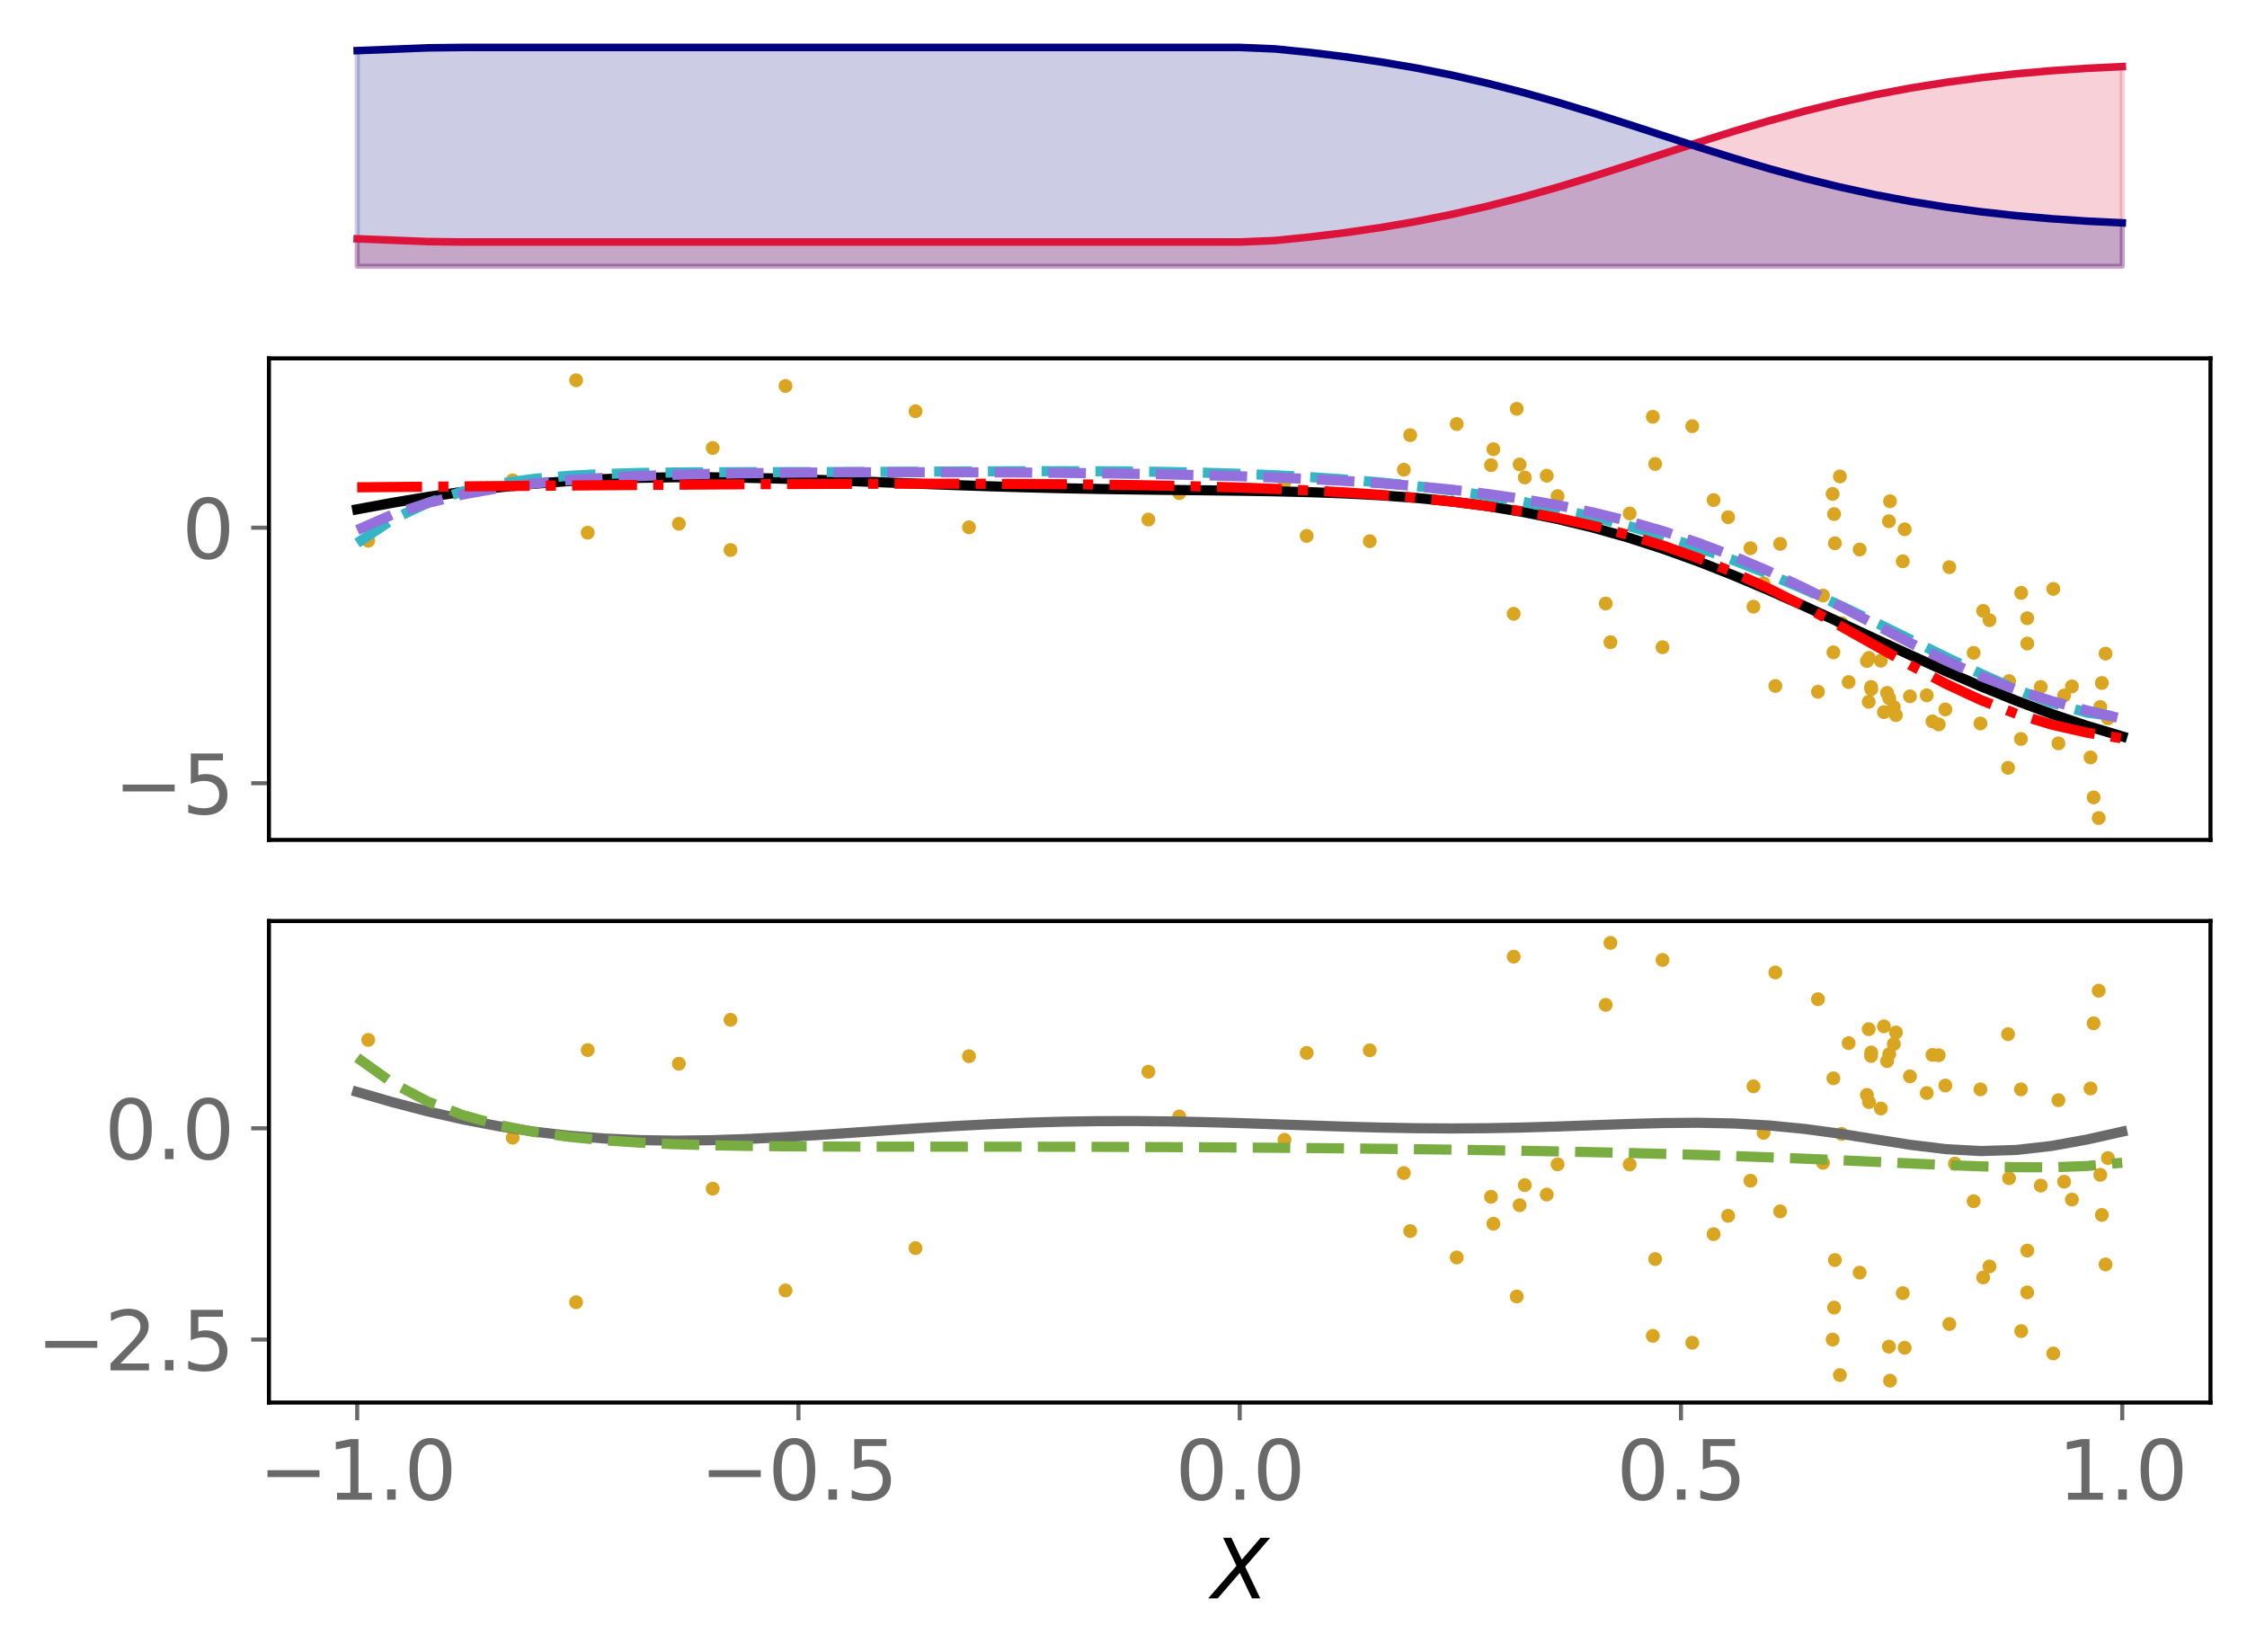 <?xml version="1.0" encoding="utf-8" standalone="no"?>
<!DOCTYPE svg PUBLIC "-//W3C//DTD SVG 1.1//EN"
  "http://www.w3.org/Graphics/SVG/1.1/DTD/svg11.dtd">
<svg xmlns:xlink="http://www.w3.org/1999/xlink" width="443.262pt" height="325.85pt" viewBox="0 0 443.262 325.85" xmlns="http://www.w3.org/2000/svg" version="1.1">
 <defs>
  <style type="text/css">*{stroke-linejoin: round; stroke-linecap: butt}</style>
 </defs>
 <g id="figure_1">
  <g id="patch_1">
   <path d="M 0 325.85 
L 443.262 325.85 
L 443.262 0 
L 0 0 
z
" style="fill: #ffffff"/>
  </g>
  <g id="axes_1">
   <g id="patch_2">
    <path d="M 53.053 54.696 
L 436.062 54.696 
L 436.062 7.2 
L 53.053 7.2 
z
" style="fill: #ffffff"/>
   </g>
   <g id="PolyCollection_1">
    <defs>
     <path id="maa8d4b40a5" d="M 70.462 -273.313 
L 70.462 -278.739 
L 77.426 -278.467 
L 84.39 -278.188 
L 91.353 -278.11 
L 98.317 -278.11 
L 105.281 -278.11 
L 112.245 -278.11 
L 119.209 -278.11 
L 126.173 -278.11 
L 133.136 -278.11 
L 140.1 -278.11 
L 147.064 -278.11 
L 154.028 -278.11 
L 160.992 -278.11 
L 167.956 -278.11 
L 174.919 -278.11 
L 181.883 -278.11 
L 188.847 -278.11 
L 195.811 -278.11 
L 202.775 -278.11 
L 209.738 -278.11 
L 216.702 -278.11 
L 223.666 -278.11 
L 230.63 -278.11 
L 237.594 -278.11 
L 244.558 -278.11 
L 251.521 -278.402 
L 258.485 -279.108 
L 265.449 -279.957 
L 272.413 -280.97 
L 279.377 -282.165 
L 286.34 -283.554 
L 293.304 -285.146 
L 300.268 -286.936 
L 307.232 -288.907 
L 314.196 -291.027 
L 321.159 -293.251 
L 328.123 -295.522 
L 335.087 -297.78 
L 342.051 -299.966 
L 349.015 -302.029 
L 355.979 -303.932 
L 362.942 -305.646 
L 369.906 -307.162 
L 376.87 -308.476 
L 383.834 -309.595 
L 390.798 -310.531 
L 397.762 -311.297 
L 404.725 -311.907 
L 411.689 -312.376 
L 418.653 -312.714 
L 418.653 -273.313 
L 418.653 -273.313 
L 411.689 -273.313 
L 404.725 -273.313 
L 397.762 -273.313 
L 390.798 -273.313 
L 383.834 -273.313 
L 376.87 -273.313 
L 369.906 -273.313 
L 362.942 -273.313 
L 355.979 -273.313 
L 349.015 -273.313 
L 342.051 -273.313 
L 335.087 -273.313 
L 328.123 -273.313 
L 321.159 -273.313 
L 314.196 -273.313 
L 307.232 -273.313 
L 300.268 -273.313 
L 293.304 -273.313 
L 286.34 -273.313 
L 279.377 -273.313 
L 272.413 -273.313 
L 265.449 -273.313 
L 258.485 -273.313 
L 251.521 -273.313 
L 244.558 -273.313 
L 237.594 -273.313 
L 230.63 -273.313 
L 223.666 -273.313 
L 216.702 -273.313 
L 209.738 -273.313 
L 202.775 -273.313 
L 195.811 -273.313 
L 188.847 -273.313 
L 181.883 -273.313 
L 174.919 -273.313 
L 167.956 -273.313 
L 160.992 -273.313 
L 154.028 -273.313 
L 147.064 -273.313 
L 140.1 -273.313 
L 133.136 -273.313 
L 126.173 -273.313 
L 119.209 -273.313 
L 112.245 -273.313 
L 105.281 -273.313 
L 98.317 -273.313 
L 91.353 -273.313 
L 84.39 -273.313 
L 77.426 -273.313 
L 70.462 -273.313 
z
" style="stroke: #dc143c; stroke-opacity: 0.2"/>
    </defs>
    <g clip-path="url(#p860f762501)">
     <use xlink:href="#maa8d4b40a5" x="0" y="325.85" style="fill: #dc143c; fill-opacity: 0.2; stroke: #dc143c; stroke-opacity: 0.2"/>
    </g>
   </g>
   <g id="PolyCollection_2">
    <defs>
     <path id="m7171029f59" d="M 70.462 -273.313 
L 70.462 -315.863 
L 77.426 -316.134 
L 84.39 -316.413 
L 91.353 -316.491 
L 98.317 -316.491 
L 105.281 -316.491 
L 112.245 -316.491 
L 119.209 -316.491 
L 126.173 -316.491 
L 133.136 -316.491 
L 140.1 -316.491 
L 147.064 -316.491 
L 154.028 -316.491 
L 160.992 -316.491 
L 167.956 -316.491 
L 174.919 -316.491 
L 181.883 -316.491 
L 188.847 -316.491 
L 195.811 -316.491 
L 202.775 -316.491 
L 209.738 -316.491 
L 216.702 -316.491 
L 223.666 -316.491 
L 230.63 -316.491 
L 237.594 -316.491 
L 244.558 -316.491 
L 251.521 -316.2 
L 258.485 -315.494 
L 265.449 -314.644 
L 272.413 -313.631 
L 279.377 -312.437 
L 286.34 -311.047 
L 293.304 -309.455 
L 300.268 -307.665 
L 307.232 -305.694 
L 314.196 -303.574 
L 321.159 -301.351 
L 328.123 -299.08 
L 335.087 -296.822 
L 342.051 -294.636 
L 349.015 -292.572 
L 355.979 -290.67 
L 362.942 -288.955 
L 369.906 -287.44 
L 376.87 -286.126 
L 383.834 -285.006 
L 390.798 -284.071 
L 397.762 -283.305 
L 404.725 -282.694 
L 411.689 -282.226 
L 418.653 -281.888 
L 418.653 -273.313 
L 418.653 -273.313 
L 411.689 -273.313 
L 404.725 -273.313 
L 397.762 -273.313 
L 390.798 -273.313 
L 383.834 -273.313 
L 376.87 -273.313 
L 369.906 -273.313 
L 362.942 -273.313 
L 355.979 -273.313 
L 349.015 -273.313 
L 342.051 -273.313 
L 335.087 -273.313 
L 328.123 -273.313 
L 321.159 -273.313 
L 314.196 -273.313 
L 307.232 -273.313 
L 300.268 -273.313 
L 293.304 -273.313 
L 286.34 -273.313 
L 279.377 -273.313 
L 272.413 -273.313 
L 265.449 -273.313 
L 258.485 -273.313 
L 251.521 -273.313 
L 244.558 -273.313 
L 237.594 -273.313 
L 230.63 -273.313 
L 223.666 -273.313 
L 216.702 -273.313 
L 209.738 -273.313 
L 202.775 -273.313 
L 195.811 -273.313 
L 188.847 -273.313 
L 181.883 -273.313 
L 174.919 -273.313 
L 167.956 -273.313 
L 160.992 -273.313 
L 154.028 -273.313 
L 147.064 -273.313 
L 140.1 -273.313 
L 133.136 -273.313 
L 126.173 -273.313 
L 119.209 -273.313 
L 112.245 -273.313 
L 105.281 -273.313 
L 98.317 -273.313 
L 91.353 -273.313 
L 84.39 -273.313 
L 77.426 -273.313 
L 70.462 -273.313 
z
" style="stroke: #000080; stroke-opacity: 0.2"/>
    </defs>
    <g clip-path="url(#p860f762501)">
     <use xlink:href="#m7171029f59" x="0" y="325.85" style="fill: #000080; fill-opacity: 0.2; stroke: #000080; stroke-opacity: 0.2"/>
    </g>
   </g>
   <g id="matplotlib.axis_1"/>
   <g id="matplotlib.axis_2"/>
   <g id="line2d_1">
    <path d="M 70.462 47.111 
L 77.426 47.383 
L 84.39 47.662 
L 91.353 47.74 
L 98.317 47.74 
L 105.281 47.74 
L 112.245 47.74 
L 119.209 47.74 
L 126.173 47.74 
L 133.136 47.74 
L 140.1 47.74 
L 147.064 47.74 
L 154.028 47.74 
L 160.992 47.74 
L 167.956 47.74 
L 174.919 47.74 
L 181.883 47.74 
L 188.847 47.74 
L 195.811 47.74 
L 202.775 47.74 
L 209.738 47.74 
L 216.702 47.74 
L 223.666 47.74 
L 230.63 47.74 
L 237.594 47.74 
L 244.558 47.74 
L 251.521 47.448 
L 258.485 46.742 
L 265.449 45.893 
L 272.413 44.88 
L 279.377 43.685 
L 286.34 42.296 
L 293.304 40.704 
L 300.268 38.914 
L 307.232 36.943 
L 314.196 34.823 
L 321.159 32.599 
L 328.123 30.328 
L 335.087 28.07 
L 342.051 25.884 
L 349.015 23.821 
L 355.979 21.918 
L 362.942 20.204 
L 369.906 18.688 
L 376.87 17.374 
L 383.834 16.255 
L 390.798 15.319 
L 397.762 14.553 
L 404.725 13.943 
L 411.689 13.474 
L 418.653 13.136 
" clip-path="url(#p860f762501)" style="fill: none; stroke: #dc143c; stroke-width: 1.5; stroke-linecap: square"/>
   </g>
   <g id="line2d_2">
    <path d="M 70.462 9.987 
L 77.426 9.716 
L 84.39 9.437 
L 91.353 9.359 
L 98.317 9.359 
L 105.281 9.359 
L 112.245 9.359 
L 119.209 9.359 
L 126.173 9.359 
L 133.136 9.359 
L 140.1 9.359 
L 147.064 9.359 
L 154.028 9.359 
L 160.992 9.359 
L 167.956 9.359 
L 174.919 9.359 
L 181.883 9.359 
L 188.847 9.359 
L 195.811 9.359 
L 202.775 9.359 
L 209.738 9.359 
L 216.702 9.359 
L 223.666 9.359 
L 230.63 9.359 
L 237.594 9.359 
L 244.558 9.359 
L 251.521 9.65 
L 258.485 10.356 
L 265.449 11.206 
L 272.413 12.219 
L 279.377 13.413 
L 286.34 14.803 
L 293.304 16.395 
L 300.268 18.185 
L 307.232 20.156 
L 314.196 22.276 
L 321.159 24.499 
L 328.123 26.77 
L 335.087 29.028 
L 342.051 31.214 
L 349.015 33.278 
L 355.979 35.18 
L 362.942 36.895 
L 369.906 38.41 
L 376.87 39.724 
L 383.834 40.844 
L 390.798 41.779 
L 397.762 42.545 
L 404.725 43.156 
L 411.689 43.624 
L 418.653 43.962 
" clip-path="url(#p860f762501)" style="fill: none; stroke: #000080; stroke-width: 1.5; stroke-linecap: square"/>
   </g>
  </g>
  <g id="axes_2">
   <g id="patch_3">
    <path d="M 53.053 165.688 
L 436.062 165.688 
L 436.062 70.696 
L 53.053 70.696 
z
" style="fill: #ffffff"/>
   </g>
   <g id="PathCollection_1">
    <defs>
     <path id="m58a5f4d45a" d="M 0 0.866 
C 0.23 0.866 0.45 0.775 0.612 0.612 
C 0.775 0.45 0.866 0.23 0.866 0 
C 0.866 -0.23 0.775 -0.45 0.612 -0.612 
C 0.45 -0.775 0.23 -0.866 0 -0.866 
C -0.23 -0.866 -0.45 -0.775 -0.612 -0.612 
C -0.775 -0.45 -0.866 -0.23 -0.866 0 
C -0.866 0.23 -0.775 0.45 -0.612 0.612 
C -0.45 0.775 -0.23 0.866 0 0.866 
z
" style="stroke: #daa520"/>
    </defs>
    <g clip-path="url(#pc924008093)">
     <use xlink:href="#m58a5f4d45a" x="278.189" y="85.846" style="fill: #daa520; stroke: #daa520"/>
     <use xlink:href="#m58a5f4d45a" x="414.32" y="139.46" style="fill: #daa520; stroke: #daa520"/>
     <use xlink:href="#m58a5f4d45a" x="270.208" y="106.764" style="fill: #daa520; stroke: #daa520"/>
     <use xlink:href="#m58a5f4d45a" x="115.936" y="105.08" style="fill: #daa520; stroke: #daa520"/>
     <use xlink:href="#m58a5f4d45a" x="101.133" y="94.752" style="fill: #daa520; stroke: #daa520"/>
     <use xlink:href="#m58a5f4d45a" x="375.357" y="110.725" style="fill: #daa520; stroke: #daa520"/>
     <use xlink:href="#m58a5f4d45a" x="415.358" y="128.937" style="fill: #daa520; stroke: #daa520"/>
     <use xlink:href="#m58a5f4d45a" x="361.966" y="107.164" style="fill: #daa520; stroke: #daa520"/>
     <use xlink:href="#m58a5f4d45a" x="374.007" y="141.072" style="fill: #daa520; stroke: #daa520"/>
     <use xlink:href="#m58a5f4d45a" x="317.689" y="126.686" style="fill: #daa520; stroke: #daa520"/>
     <use xlink:href="#m58a5f4d45a" x="299.203" y="80.64" style="fill: #daa520; stroke: #daa520"/>
     <use xlink:href="#m58a5f4d45a" x="307.262" y="97.868" style="fill: #daa520; stroke: #daa520"/>
     <use xlink:href="#m58a5f4d45a" x="232.629" y="97.28" style="fill: #daa520; stroke: #daa520"/>
     <use xlink:href="#m58a5f4d45a" x="276.934" y="92.658" style="fill: #daa520; stroke: #daa520"/>
     <use xlink:href="#m58a5f4d45a" x="366.849" y="108.396" style="fill: #daa520; stroke: #daa520"/>
     <use xlink:href="#m58a5f4d45a" x="373.593" y="139.467" style="fill: #daa520; stroke: #daa520"/>
     <use xlink:href="#m58a5f4d45a" x="402.576" y="135.514" style="fill: #daa520; stroke: #daa520"/>
     <use xlink:href="#m58a5f4d45a" x="333.828" y="84.069" style="fill: #daa520; stroke: #daa520"/>
     <use xlink:href="#m58a5f4d45a" x="294.601" y="88.612" style="fill: #daa520; stroke: #daa520"/>
     <use xlink:href="#m58a5f4d45a" x="398.719" y="116.954" style="fill: #daa520; stroke: #daa520"/>
     <use xlink:href="#m58a5f4d45a" x="154.958" y="76.145" style="fill: #daa520; stroke: #daa520"/>
     <use xlink:href="#m58a5f4d45a" x="133.916" y="103.318" style="fill: #daa520; stroke: #daa520"/>
     <use xlink:href="#m58a5f4d45a" x="372.692" y="137.754" style="fill: #daa520; stroke: #daa520"/>
     <use xlink:href="#m58a5f4d45a" x="385.64" y="131.552" style="fill: #daa520; stroke: #daa520"/>
     <use xlink:href="#m58a5f4d45a" x="389.334" y="128.785" style="fill: #daa520; stroke: #daa520"/>
     <use xlink:href="#m58a5f4d45a" x="384.544" y="111.882" style="fill: #daa520; stroke: #daa520"/>
     <use xlink:href="#m58a5f4d45a" x="408.718" y="135.414" style="fill: #daa520; stroke: #daa520"/>
     <use xlink:href="#m58a5f4d45a" x="372.268" y="136.683" style="fill: #daa520; stroke: #daa520"/>
     <use xlink:href="#m58a5f4d45a" x="294.13" y="91.758" style="fill: #daa520; stroke: #daa520"/>
     <use xlink:href="#m58a5f4d45a" x="372.621" y="102.82" style="fill: #daa520; stroke: #daa520"/>
     <use xlink:href="#m58a5f4d45a" x="412.393" y="149.416" style="fill: #daa520; stroke: #daa520"/>
     <use xlink:href="#m58a5f4d45a" x="415.828" y="141.701" style="fill: #daa520; stroke: #daa520"/>
     <use xlink:href="#m58a5f4d45a" x="406.061" y="146.639" style="fill: #daa520; stroke: #daa520"/>
     <use xlink:href="#m58a5f4d45a" x="298.603" y="121.083" style="fill: #daa520; stroke: #daa520"/>
     <use xlink:href="#m58a5f4d45a" x="381.209" y="142.3" style="fill: #daa520; stroke: #daa520"/>
     <use xlink:href="#m58a5f4d45a" x="368.637" y="138.446" style="fill: #daa520; stroke: #daa520"/>
     <use xlink:href="#m58a5f4d45a" x="361.812" y="101.409" style="fill: #daa520; stroke: #daa520"/>
     <use xlink:href="#m58a5f4d45a" x="345.308" y="108.149" style="fill: #daa520; stroke: #daa520"/>
     <use xlink:href="#m58a5f4d45a" x="382.449" y="142.899" style="fill: #daa520; stroke: #daa520"/>
     <use xlink:href="#m58a5f4d45a" x="350.216" y="135.316" style="fill: #daa520; stroke: #daa520"/>
     <use xlink:href="#m58a5f4d45a" x="363.289" y="122.946" style="fill: #daa520; stroke: #daa520"/>
     <use xlink:href="#m58a5f4d45a" x="321.486" y="101.294" style="fill: #daa520; stroke: #daa520"/>
     <use xlink:href="#m58a5f4d45a" x="299.775" y="91.622" style="fill: #daa520; stroke: #daa520"/>
     <use xlink:href="#m58a5f4d45a" x="362.951" y="93.989" style="fill: #daa520; stroke: #daa520"/>
     <use xlink:href="#m58a5f4d45a" x="305.127" y="93.844" style="fill: #daa520; stroke: #daa520"/>
     <use xlink:href="#m58a5f4d45a" x="347.896" y="115.068" style="fill: #daa520; stroke: #daa520"/>
     <use xlink:href="#m58a5f4d45a" x="376.775" y="137.364" style="fill: #daa520; stroke: #daa520"/>
     <use xlink:href="#m58a5f4d45a" x="369.109" y="135.52" style="fill: #daa520; stroke: #daa520"/>
     <use xlink:href="#m58a5f4d45a" x="414.63" y="134.728" style="fill: #daa520; stroke: #daa520"/>
     <use xlink:href="#m58a5f4d45a" x="413" y="157.307" style="fill: #daa520; stroke: #daa520"/>
     <use xlink:href="#m58a5f4d45a" x="226.537" y="102.493" style="fill: #daa520; stroke: #daa520"/>
     <use xlink:href="#m58a5f4d45a" x="375.732" y="104.413" style="fill: #daa520; stroke: #daa520"/>
     <use xlink:href="#m58a5f4d45a" x="368.692" y="129.782" style="fill: #daa520; stroke: #daa520"/>
     <use xlink:href="#m58a5f4d45a" x="345.905" y="119.681" style="fill: #daa520; stroke: #daa520"/>
     <use xlink:href="#m58a5f4d45a" x="326.049" y="82.22" style="fill: #daa520; stroke: #daa520"/>
     <use xlink:href="#m58a5f4d45a" x="316.759" y="119.056" style="fill: #daa520; stroke: #daa520"/>
     <use xlink:href="#m58a5f4d45a" x="326.515" y="91.526" style="fill: #daa520; stroke: #daa520"/>
     <use xlink:href="#m58a5f4d45a" x="371.636" y="140.475" style="fill: #daa520; stroke: #daa520"/>
     <use xlink:href="#m58a5f4d45a" x="380.09" y="137.162" style="fill: #daa520; stroke: #daa520"/>
     <use xlink:href="#m58a5f4d45a" x="392.463" y="122.339" style="fill: #daa520; stroke: #daa520"/>
     <use xlink:href="#m58a5f4d45a" x="113.649" y="75.014" style="fill: #daa520; stroke: #daa520"/>
     <use xlink:href="#m58a5f4d45a" x="383.754" y="139.945" style="fill: #daa520; stroke: #daa520"/>
     <use xlink:href="#m58a5f4d45a" x="399.919" y="126.953" style="fill: #daa520; stroke: #daa520"/>
     <use xlink:href="#m58a5f4d45a" x="300.794" y="94.19" style="fill: #daa520; stroke: #daa520"/>
     <use xlink:href="#m58a5f4d45a" x="180.603" y="81.124" style="fill: #daa520; stroke: #daa520"/>
     <use xlink:href="#m58a5f4d45a" x="257.768" y="105.716" style="fill: #daa520; stroke: #daa520"/>
     <use xlink:href="#m58a5f4d45a" x="391.214" y="120.51" style="fill: #daa520; stroke: #daa520"/>
     <use xlink:href="#m58a5f4d45a" x="72.643" y="106.659" style="fill: #daa520; stroke: #daa520"/>
     <use xlink:href="#m58a5f4d45a" x="338.039" y="98.65" style="fill: #daa520; stroke: #daa520"/>
     <use xlink:href="#m58a5f4d45a" x="414.006" y="161.37" style="fill: #daa520; stroke: #daa520"/>
     <use xlink:href="#m58a5f4d45a" x="351.169" y="107.289" style="fill: #daa520; stroke: #daa520"/>
     <use xlink:href="#m58a5f4d45a" x="361.672" y="128.685" style="fill: #daa520; stroke: #daa520"/>
     <use xlink:href="#m58a5f4d45a" x="358.631" y="136.466" style="fill: #daa520; stroke: #daa520"/>
     <use xlink:href="#m58a5f4d45a" x="396.123" y="151.468" style="fill: #daa520; stroke: #daa520"/>
     <use xlink:href="#m58a5f4d45a" x="140.598" y="88.372" style="fill: #daa520; stroke: #daa520"/>
     <use xlink:href="#m58a5f4d45a" x="144.106" y="108.495" style="fill: #daa520; stroke: #daa520"/>
     <use xlink:href="#m58a5f4d45a" x="361.519" y="97.435" style="fill: #daa520; stroke: #daa520"/>
     <use xlink:href="#m58a5f4d45a" x="390.677" y="142.718" style="fill: #daa520; stroke: #daa520"/>
     <use xlink:href="#m58a5f4d45a" x="340.909" y="102.028" style="fill: #daa520; stroke: #daa520"/>
     <use xlink:href="#m58a5f4d45a" x="396.323" y="134.357" style="fill: #daa520; stroke: #daa520"/>
     <use xlink:href="#m58a5f4d45a" x="253.386" y="95.144" style="fill: #daa520; stroke: #daa520"/>
     <use xlink:href="#m58a5f4d45a" x="364.679" y="134.551" style="fill: #daa520; stroke: #daa520"/>
     <use xlink:href="#m58a5f4d45a" x="359.623" y="117.479" style="fill: #daa520; stroke: #daa520"/>
     <use xlink:href="#m58a5f4d45a" x="407.193" y="137.193" style="fill: #daa520; stroke: #daa520"/>
     <use xlink:href="#m58a5f4d45a" x="191.154" y="104.029" style="fill: #daa520; stroke: #daa520"/>
     <use xlink:href="#m58a5f4d45a" x="405.048" y="116.169" style="fill: #daa520; stroke: #daa520"/>
     <use xlink:href="#m58a5f4d45a" x="398.666" y="145.774" style="fill: #daa520; stroke: #daa520"/>
     <use xlink:href="#m58a5f4d45a" x="368.281" y="130.4" style="fill: #daa520; stroke: #daa520"/>
     <use xlink:href="#m58a5f4d45a" x="371.024" y="130.328" style="fill: #daa520; stroke: #daa520"/>
     <use xlink:href="#m58a5f4d45a" x="287.364" y="83.645" style="fill: #daa520; stroke: #daa520"/>
     <use xlink:href="#m58a5f4d45a" x="327.962" y="127.678" style="fill: #daa520; stroke: #daa520"/>
     <use xlink:href="#m58a5f4d45a" x="369.137" y="135.947" style="fill: #daa520; stroke: #daa520"/>
     <use xlink:href="#m58a5f4d45a" x="399.903" y="121.959" style="fill: #daa520; stroke: #daa520"/>
     <use xlink:href="#m58a5f4d45a" x="372.843" y="98.882" style="fill: #daa520; stroke: #daa520"/>
    </g>
   </g>
   <g id="matplotlib.axis_3"/>
   <g id="matplotlib.axis_4">
    <g id="ytick_1">
     <g id="line2d_3">
      <defs>
       <path id="mdabdbfc324" d="M 0 0 
L -3.5 0 
" style="stroke: #696969; stroke-width: 0.8"/>
      </defs>
      <g>
       <use xlink:href="#mdabdbfc324" x="53.053" y="154.505" style="fill: #696969; stroke: #696969; stroke-width: 0.8"/>
      </g>
     </g>
     <g id="text_1">
      <!-- −5 -->
      <g style="fill: #696969" transform="translate(22.465 160.584) scale(0.16 -0.16)">
       <defs>
        <path id="DejaVuSans-2212" d="M 678 2272 
L 4684 2272 
L 4684 1741 
L 678 1741 
L 678 2272 
z
" transform="scale(0.016)"/>
        <path id="DejaVuSans-35" d="M 691 4666 
L 3169 4666 
L 3169 4134 
L 1269 4134 
L 1269 2991 
Q 1406 3038 1543 3061 
Q 1681 3084 1819 3084 
Q 2600 3084 3056 2656 
Q 3513 2228 3513 1497 
Q 3513 744 3044 326 
Q 2575 -91 1722 -91 
Q 1428 -91 1123 -41 
Q 819 9 494 109 
L 494 744 
Q 775 591 1075 516 
Q 1375 441 1709 441 
Q 2250 441 2565 725 
Q 2881 1009 2881 1497 
Q 2881 1984 2565 2268 
Q 2250 2553 1709 2553 
Q 1456 2553 1204 2497 
Q 953 2441 691 2322 
L 691 4666 
z
" transform="scale(0.016)"/>
       </defs>
       <use xlink:href="#DejaVuSans-2212"/>
       <use xlink:href="#DejaVuSans-35" x="83.789"/>
      </g>
     </g>
    </g>
    <g id="ytick_2">
     <g id="line2d_4">
      <g>
       <use xlink:href="#mdabdbfc324" x="53.053" y="104.099" style="fill: #696969; stroke: #696969; stroke-width: 0.8"/>
      </g>
     </g>
     <g id="text_2">
      <!-- 0 -->
      <g style="fill: #696969" transform="translate(35.873 110.177) scale(0.16 -0.16)">
       <defs>
        <path id="DejaVuSans-30" d="M 2034 4250 
Q 1547 4250 1301 3770 
Q 1056 3291 1056 2328 
Q 1056 1369 1301 889 
Q 1547 409 2034 409 
Q 2525 409 2770 889 
Q 3016 1369 3016 2328 
Q 3016 3291 2770 3770 
Q 2525 4250 2034 4250 
z
M 2034 4750 
Q 2819 4750 3233 4129 
Q 3647 3509 3647 2328 
Q 3647 1150 3233 529 
Q 2819 -91 2034 -91 
Q 1250 -91 836 529 
Q 422 1150 422 2328 
Q 422 3509 836 4129 
Q 1250 4750 2034 4750 
z
" transform="scale(0.016)"/>
       </defs>
       <use xlink:href="#DejaVuSans-30"/>
      </g>
     </g>
    </g>
   </g>
   <g id="line2d_5">
    <path d="M 70.462 100.469 
L 77.426 99.186 
L 84.39 98.027 
L 91.353 97.011 
L 98.317 96.146 
L 105.281 95.441 
L 112.245 94.896 
L 119.209 94.506 
L 126.173 94.262 
L 133.136 94.15 
L 140.1 94.152 
L 147.064 94.25 
L 154.028 94.421 
L 160.992 94.647 
L 167.956 94.906 
L 174.919 95.179 
L 181.883 95.452 
L 188.847 95.711 
L 195.811 95.945 
L 202.775 96.148 
L 209.738 96.317 
L 216.702 96.452 
L 223.666 96.558 
L 230.63 96.644 
L 237.594 96.721 
L 244.558 96.807 
L 251.521 96.922 
L 258.485 97.092 
L 265.449 97.344 
L 272.413 97.711 
L 279.377 98.225 
L 286.34 98.919 
L 293.304 99.825 
L 300.268 100.97 
L 307.232 102.377 
L 314.196 104.061 
L 321.159 106.029 
L 328.123 108.275 
L 335.087 110.785 
L 342.051 113.533 
L 349.015 116.48 
L 355.979 119.581 
L 362.942 122.783 
L 369.906 126.026 
L 376.87 129.25 
L 383.834 132.396 
L 390.798 135.408 
L 397.762 138.236 
L 404.725 140.841 
L 411.689 143.192 
L 418.653 145.27 
" clip-path="url(#pc924008093)" style="fill: none; stroke: #000000; stroke-width: 2; stroke-linecap: square"/>
   </g>
   <g id="line2d_6">
    <path d="M 70.462 107.138 
L 77.426 102.469 
L 84.39 99.193 
L 91.353 96.944 
L 98.317 95.439 
L 105.281 94.463 
L 112.245 93.856 
L 119.209 93.498 
L 126.173 93.3 
L 133.136 93.202 
L 140.1 93.159 
L 147.064 93.143 
L 154.028 93.135 
L 160.992 93.124 
L 167.956 93.106 
L 174.919 93.079 
L 181.883 93.045 
L 188.847 93.009 
L 195.811 92.975 
L 202.775 92.951 
L 209.738 92.943 
L 216.702 92.959 
L 223.666 93.01 
L 230.63 93.103 
L 237.594 93.25 
L 244.558 93.461 
L 251.521 93.747 
L 258.485 94.121 
L 265.449 94.595 
L 272.413 95.183 
L 279.377 95.9 
L 286.34 96.759 
L 293.304 97.777 
L 300.268 98.969 
L 307.232 100.351 
L 314.196 101.936 
L 321.159 103.74 
L 328.123 105.772 
L 335.087 108.041 
L 342.051 110.55 
L 349.015 113.294 
L 355.979 116.262 
L 362.942 119.428 
L 369.906 122.75 
L 376.87 126.171 
L 383.834 129.604 
L 390.798 132.935 
L 397.762 136.014 
L 404.725 138.645 
L 411.689 140.58 
L 418.653 141.509 
" clip-path="url(#pc924008093)" style="fill: none; stroke-dasharray: 7.4,3.2; stroke-dashoffset: 0; stroke: #34b6c6; stroke-width: 2"/>
   </g>
   <g id="line2d_7">
    <path d="M 70.462 104.55 
L 77.426 101.496 
L 84.39 99.222 
L 91.353 97.537 
L 98.317 96.298 
L 105.281 95.39 
L 112.245 94.729 
L 119.209 94.25 
L 126.173 93.904 
L 133.136 93.655 
L 140.1 93.478 
L 147.064 93.352 
L 154.028 93.264 
L 160.992 93.206 
L 167.956 93.169 
L 174.919 93.15 
L 181.883 93.147 
L 188.847 93.159 
L 195.811 93.185 
L 202.775 93.226 
L 209.738 93.285 
L 216.702 93.362 
L 223.666 93.463 
L 230.63 93.592 
L 237.594 93.752 
L 244.558 93.952 
L 251.521 94.2 
L 258.485 94.505 
L 265.449 94.88 
L 272.413 95.34 
L 279.377 95.902 
L 286.34 96.587 
L 293.304 97.419 
L 300.268 98.425 
L 307.232 99.634 
L 314.196 101.079 
L 321.159 102.788 
L 328.123 104.792 
L 335.087 107.112 
L 342.051 109.762 
L 349.015 112.74 
L 355.979 116.021 
L 362.942 119.543 
L 369.906 123.203 
L 376.87 126.851 
L 383.834 130.308 
L 390.798 133.415 
L 397.762 136.076 
L 404.725 138.294 
L 411.689 140.152 
L 418.653 141.791 
" clip-path="url(#pc924008093)" style="fill: none; stroke-dasharray: 7.4,3.2; stroke-dashoffset: 0; stroke: #9370db; stroke-width: 2"/>
   </g>
   <g id="line2d_8">
    <path d="M 70.462 96.132 
L 77.426 96.071 
L 84.39 96.011 
L 91.353 95.951 
L 98.317 95.892 
L 105.281 95.833 
L 112.245 95.777 
L 119.209 95.722 
L 126.173 95.669 
L 133.136 95.62 
L 140.1 95.574 
L 147.064 95.532 
L 154.028 95.496 
L 160.992 95.465 
L 167.956 95.441 
L 174.919 95.425 
L 181.883 95.419 
L 188.847 95.424 
L 195.811 95.442 
L 202.775 95.475 
L 209.738 95.525 
L 216.702 95.597 
L 223.666 95.693 
L 230.63 95.819 
L 237.594 95.98 
L 244.558 96.184 
L 251.521 96.438 
L 258.485 96.754 
L 265.449 97.145 
L 272.413 97.625 
L 279.377 98.215 
L 286.34 98.936 
L 293.304 99.814 
L 300.268 100.878 
L 307.232 102.16 
L 314.196 103.694 
L 321.159 105.513 
L 328.123 107.648 
L 335.087 110.124 
L 342.051 112.956 
L 349.015 116.142 
L 355.979 119.653 
L 362.942 123.423 
L 369.906 127.335 
L 376.87 131.222 
L 383.834 134.881 
L 390.798 138.122 
L 397.762 140.821 
L 404.725 142.943 
L 411.689 144.531 
L 418.653 145.668 
" clip-path="url(#pc924008093)" style="fill: none; stroke-dasharray: 12.8,3.2,2,3.2; stroke-dashoffset: 0; stroke: #ff0000; stroke-width: 2"/>
   </g>
   <g id="patch_4">
    <path d="M 53.053 165.688 
L 53.053 70.696 
" style="fill: none; stroke: #000000; stroke-width: 0.8; stroke-linejoin: miter; stroke-linecap: square"/>
   </g>
   <g id="patch_5">
    <path d="M 436.062 165.688 
L 436.062 70.696 
" style="fill: none; stroke: #000000; stroke-width: 0.8; stroke-linejoin: miter; stroke-linecap: square"/>
   </g>
   <g id="patch_6">
    <path d="M 53.053 165.688 
L 436.062 165.688 
" style="fill: none; stroke: #000000; stroke-width: 0.8; stroke-linejoin: miter; stroke-linecap: square"/>
   </g>
   <g id="patch_7">
    <path d="M 53.053 70.696 
L 436.062 70.696 
" style="fill: none; stroke: #000000; stroke-width: 0.8; stroke-linejoin: miter; stroke-linecap: square"/>
   </g>
  </g>
  <g id="axes_3">
   <g id="patch_8">
    <path d="M 53.053 276.68 
L 436.062 276.68 
L 436.062 181.688 
L 53.053 181.688 
z
" style="fill: #ffffff"/>
   </g>
   <g id="PathCollection_2">
    <g clip-path="url(#pc0e5ffa4f9)">
     <use xlink:href="#m58a5f4d45a" x="278.189" y="242.85" style="fill: #daa520; stroke: #daa520"/>
     <use xlink:href="#m58a5f4d45a" x="414.32" y="231.753" style="fill: #daa520; stroke: #daa520"/>
     <use xlink:href="#m58a5f4d45a" x="270.208" y="207.198" style="fill: #daa520; stroke: #daa520"/>
     <use xlink:href="#m58a5f4d45a" x="115.936" y="207.147" style="fill: #daa520; stroke: #daa520"/>
     <use xlink:href="#m58a5f4d45a" x="101.133" y="224.423" style="fill: #daa520; stroke: #daa520"/>
     <use xlink:href="#m58a5f4d45a" x="375.357" y="255.095" style="fill: #daa520; stroke: #daa520"/>
     <use xlink:href="#m58a5f4d45a" x="415.358" y="249.437" style="fill: #daa520; stroke: #daa520"/>
     <use xlink:href="#m58a5f4d45a" x="361.966" y="248.569" style="fill: #daa520; stroke: #daa520"/>
     <use xlink:href="#m58a5f4d45a" x="374.007" y="203.675" style="fill: #daa520; stroke: #daa520"/>
     <use xlink:href="#m58a5f4d45a" x="317.689" y="186.006" style="fill: #daa520; stroke: #daa520"/>
     <use xlink:href="#m58a5f4d45a" x="299.203" y="255.753" style="fill: #daa520; stroke: #daa520"/>
     <use xlink:href="#m58a5f4d45a" x="307.262" y="229.685" style="fill: #daa520; stroke: #daa520"/>
     <use xlink:href="#m58a5f4d45a" x="232.629" y="220.233" style="fill: #daa520; stroke: #daa520"/>
     <use xlink:href="#m58a5f4d45a" x="276.934" y="231.402" style="fill: #daa520; stroke: #daa520"/>
     <use xlink:href="#m58a5f4d45a" x="366.849" y="251.042" style="fill: #daa520; stroke: #daa520"/>
     <use xlink:href="#m58a5f4d45a" x="373.593" y="205.945" style="fill: #daa520; stroke: #daa520"/>
     <use xlink:href="#m58a5f4d45a" x="402.576" y="233.879" style="fill: #daa520; stroke: #daa520"/>
     <use xlink:href="#m58a5f4d45a" x="333.828" y="264.878" style="fill: #daa520; stroke: #daa520"/>
     <use xlink:href="#m58a5f4d45a" x="294.601" y="241.404" style="fill: #daa520; stroke: #daa520"/>
     <use xlink:href="#m58a5f4d45a" x="398.719" y="262.581" style="fill: #daa520; stroke: #daa520"/>
     <use xlink:href="#m58a5f4d45a" x="154.958" y="254.568" style="fill: #daa520; stroke: #daa520"/>
     <use xlink:href="#m58a5f4d45a" x="133.916" y="209.84" style="fill: #daa520; stroke: #daa520"/>
     <use xlink:href="#m58a5f4d45a" x="372.692" y="207.944" style="fill: #daa520; stroke: #daa520"/>
     <use xlink:href="#m58a5f4d45a" x="385.64" y="229.551" style="fill: #daa520; stroke: #daa520"/>
     <use xlink:href="#m58a5f4d45a" x="389.334" y="236.96" style="fill: #daa520; stroke: #daa520"/>
     <use xlink:href="#m58a5f4d45a" x="384.544" y="261.192" style="fill: #daa520; stroke: #daa520"/>
     <use xlink:href="#m58a5f4d45a" x="408.718" y="236.634" style="fill: #daa520; stroke: #daa520"/>
     <use xlink:href="#m58a5f4d45a" x="372.268" y="209.321" style="fill: #daa520; stroke: #daa520"/>
     <use xlink:href="#m58a5f4d45a" x="294.13" y="236.091" style="fill: #daa520; stroke: #daa520"/>
     <use xlink:href="#m58a5f4d45a" x="372.621" y="265.644" style="fill: #daa520; stroke: #daa520"/>
     <use xlink:href="#m58a5f4d45a" x="412.393" y="214.722" style="fill: #daa520; stroke: #daa520"/>
     <use xlink:href="#m58a5f4d45a" x="415.828" y="228.456" style="fill: #daa520; stroke: #daa520"/>
     <use xlink:href="#m58a5f4d45a" x="406.061" y="217.035" style="fill: #daa520; stroke: #daa520"/>
     <use xlink:href="#m58a5f4d45a" x="298.603" y="188.717" style="fill: #daa520; stroke: #daa520"/>
     <use xlink:href="#m58a5f4d45a" x="381.209" y="208.096" style="fill: #daa520; stroke: #daa520"/>
     <use xlink:href="#m58a5f4d45a" x="368.637" y="203.021" style="fill: #daa520; stroke: #daa520"/>
     <use xlink:href="#m58a5f4d45a" x="361.812" y="257.946" style="fill: #daa520; stroke: #daa520"/>
     <use xlink:href="#m58a5f4d45a" x="345.308" y="232.919" style="fill: #daa520; stroke: #daa520"/>
     <use xlink:href="#m58a5f4d45a" x="382.449" y="208.162" style="fill: #daa520; stroke: #daa520"/>
     <use xlink:href="#m58a5f4d45a" x="350.216" y="191.837" style="fill: #daa520; stroke: #daa520"/>
     <use xlink:href="#m58a5f4d45a" x="363.289" y="223.684" style="fill: #daa520; stroke: #daa520"/>
     <use xlink:href="#m58a5f4d45a" x="321.486" y="229.707" style="fill: #daa520; stroke: #daa520"/>
     <use xlink:href="#m58a5f4d45a" x="299.775" y="237.747" style="fill: #daa520; stroke: #daa520"/>
     <use xlink:href="#m58a5f4d45a" x="362.951" y="271.257" style="fill: #daa520; stroke: #daa520"/>
     <use xlink:href="#m58a5f4d45a" x="305.127" y="235.648" style="fill: #daa520; stroke: #daa520"/>
     <use xlink:href="#m58a5f4d45a" x="347.896" y="223.469" style="fill: #daa520; stroke: #daa520"/>
     <use xlink:href="#m58a5f4d45a" x="376.775" y="212.335" style="fill: #daa520; stroke: #daa520"/>
     <use xlink:href="#m58a5f4d45a" x="369.109" y="208.3" style="fill: #daa520; stroke: #daa520"/>
     <use xlink:href="#m58a5f4d45a" x="414.63" y="239.665" style="fill: #daa520; stroke: #daa520"/>
     <use xlink:href="#m58a5f4d45a" x="413" y="201.859" style="fill: #daa520; stroke: #daa520"/>
     <use xlink:href="#m58a5f4d45a" x="226.537" y="211.413" style="fill: #daa520; stroke: #daa520"/>
     <use xlink:href="#m58a5f4d45a" x="375.732" y="265.874" style="fill: #daa520; stroke: #daa520"/>
     <use xlink:href="#m58a5f4d45a" x="368.692" y="217.4" style="fill: #daa520; stroke: #daa520"/>
     <use xlink:href="#m58a5f4d45a" x="345.905" y="214.303" style="fill: #daa520; stroke: #daa520"/>
     <use xlink:href="#m58a5f4d45a" x="326.049" y="263.516" style="fill: #daa520; stroke: #daa520"/>
     <use xlink:href="#m58a5f4d45a" x="316.759" y="198.226" style="fill: #daa520; stroke: #daa520"/>
     <use xlink:href="#m58a5f4d45a" x="326.515" y="248.372" style="fill: #daa520; stroke: #daa520"/>
     <use xlink:href="#m58a5f4d45a" x="371.636" y="202.464" style="fill: #daa520; stroke: #daa520"/>
     <use xlink:href="#m58a5f4d45a" x="380.09" y="215.621" style="fill: #daa520; stroke: #daa520"/>
     <use xlink:href="#m58a5f4d45a" x="392.463" y="249.83" style="fill: #daa520; stroke: #daa520"/>
     <use xlink:href="#m58a5f4d45a" x="113.649" y="256.892" style="fill: #daa520; stroke: #daa520"/>
     <use xlink:href="#m58a5f4d45a" x="383.754" y="214.137" style="fill: #daa520; stroke: #daa520"/>
     <use xlink:href="#m58a5f4d45a" x="399.919" y="246.698" style="fill: #daa520; stroke: #daa520"/>
     <use xlink:href="#m58a5f4d45a" x="300.794" y="233.785" style="fill: #daa520; stroke: #daa520"/>
     <use xlink:href="#m58a5f4d45a" x="180.603" y="246.217" style="fill: #daa520; stroke: #daa520"/>
     <use xlink:href="#m58a5f4d45a" x="257.768" y="207.701" style="fill: #daa520; stroke: #daa520"/>
     <use xlink:href="#m58a5f4d45a" x="391.214" y="251.995" style="fill: #daa520; stroke: #daa520"/>
     <use xlink:href="#m58a5f4d45a" x="72.643" y="205.139" style="fill: #daa520; stroke: #daa520"/>
     <use xlink:href="#m58a5f4d45a" x="338.039" y="243.463" style="fill: #daa520; stroke: #daa520"/>
     <use xlink:href="#m58a5f4d45a" x="414.006" y="195.435" style="fill: #daa520; stroke: #daa520"/>
     <use xlink:href="#m58a5f4d45a" x="351.169" y="238.96" style="fill: #daa520; stroke: #daa520"/>
     <use xlink:href="#m58a5f4d45a" x="361.672" y="212.716" style="fill: #daa520; stroke: #daa520"/>
     <use xlink:href="#m58a5f4d45a" x="358.631" y="197.11" style="fill: #daa520; stroke: #daa520"/>
     <use xlink:href="#m58a5f4d45a" x="396.123" y="204.009" style="fill: #daa520; stroke: #daa520"/>
     <use xlink:href="#m58a5f4d45a" x="140.598" y="234.483" style="fill: #daa520; stroke: #daa520"/>
     <use xlink:href="#m58a5f4d45a" x="144.106" y="201.172" style="fill: #daa520; stroke: #daa520"/>
     <use xlink:href="#m58a5f4d45a" x="361.519" y="264.25" style="fill: #daa520; stroke: #daa520"/>
     <use xlink:href="#m58a5f4d45a" x="390.677" y="214.893" style="fill: #daa520; stroke: #daa520"/>
     <use xlink:href="#m58a5f4d45a" x="340.909" y="239.839" style="fill: #daa520; stroke: #daa520"/>
     <use xlink:href="#m58a5f4d45a" x="396.323" y="232.423" style="fill: #daa520; stroke: #daa520"/>
     <use xlink:href="#m58a5f4d45a" x="253.386" y="224.848" style="fill: #daa520; stroke: #daa520"/>
     <use xlink:href="#m58a5f4d45a" x="364.679" y="205.777" style="fill: #daa520; stroke: #daa520"/>
     <use xlink:href="#m58a5f4d45a" x="359.623" y="229.393" style="fill: #daa520; stroke: #daa520"/>
     <use xlink:href="#m58a5f4d45a" x="407.193" y="233.112" style="fill: #daa520; stroke: #daa520"/>
     <use xlink:href="#m58a5f4d45a" x="191.154" y="208.357" style="fill: #daa520; stroke: #daa520"/>
     <use xlink:href="#m58a5f4d45a" x="405.048" y="266.992" style="fill: #daa520; stroke: #daa520"/>
     <use xlink:href="#m58a5f4d45a" x="398.666" y="214.897" style="fill: #daa520; stroke: #daa520"/>
     <use xlink:href="#m58a5f4d45a" x="368.281" y="215.994" style="fill: #daa520; stroke: #daa520"/>
     <use xlink:href="#m58a5f4d45a" x="371.024" y="218.672" style="fill: #daa520; stroke: #daa520"/>
     <use xlink:href="#m58a5f4d45a" x="287.364" y="248.058" style="fill: #daa520; stroke: #daa520"/>
     <use xlink:href="#m58a5f4d45a" x="327.962" y="189.369" style="fill: #daa520; stroke: #daa520"/>
     <use xlink:href="#m58a5f4d45a" x="369.137" y="207.62" style="fill: #daa520; stroke: #daa520"/>
     <use xlink:href="#m58a5f4d45a" x="399.903" y="254.947" style="fill: #daa520; stroke: #daa520"/>
     <use xlink:href="#m58a5f4d45a" x="372.843" y="272.362" style="fill: #daa520; stroke: #daa520"/>
    </g>
   </g>
   <g id="matplotlib.axis_5">
    <g id="xtick_1">
     <g id="line2d_9">
      <defs>
       <path id="mf157294c4c" d="M 0 0 
L 0 3.5 
" style="stroke: #696969; stroke-width: 0.8"/>
      </defs>
      <g>
       <use xlink:href="#mf157294c4c" x="70.462" y="276.68" style="fill: #696969; stroke: #696969; stroke-width: 0.8"/>
      </g>
     </g>
     <g id="text_3">
      <!-- −1.0 -->
      <g style="fill: #696969" transform="translate(51.036 295.837) scale(0.16 -0.16)">
       <defs>
        <path id="DejaVuSans-31" d="M 794 531 
L 1825 531 
L 1825 4091 
L 703 3866 
L 703 4441 
L 1819 4666 
L 2450 4666 
L 2450 531 
L 3481 531 
L 3481 0 
L 794 0 
L 794 531 
z
" transform="scale(0.016)"/>
        <path id="DejaVuSans-2e" d="M 684 794 
L 1344 794 
L 1344 0 
L 684 0 
L 684 794 
z
" transform="scale(0.016)"/>
       </defs>
       <use xlink:href="#DejaVuSans-2212"/>
       <use xlink:href="#DejaVuSans-31" x="83.789"/>
       <use xlink:href="#DejaVuSans-2e" x="147.412"/>
       <use xlink:href="#DejaVuSans-30" x="179.199"/>
      </g>
     </g>
    </g>
    <g id="xtick_2">
     <g id="line2d_10">
      <g>
       <use xlink:href="#mf157294c4c" x="157.51" y="276.68" style="fill: #696969; stroke: #696969; stroke-width: 0.8"/>
      </g>
     </g>
     <g id="text_4">
      <!-- −0.5 -->
      <g style="fill: #696969" transform="translate(138.084 295.837) scale(0.16 -0.16)">
       <use xlink:href="#DejaVuSans-2212"/>
       <use xlink:href="#DejaVuSans-30" x="83.789"/>
       <use xlink:href="#DejaVuSans-2e" x="147.412"/>
       <use xlink:href="#DejaVuSans-35" x="179.199"/>
      </g>
     </g>
    </g>
    <g id="xtick_3">
     <g id="line2d_11">
      <g>
       <use xlink:href="#mf157294c4c" x="244.558" y="276.68" style="fill: #696969; stroke: #696969; stroke-width: 0.8"/>
      </g>
     </g>
     <g id="text_5">
      <!-- 0.0 -->
      <g style="fill: #696969" transform="translate(231.835 295.837) scale(0.16 -0.16)">
       <use xlink:href="#DejaVuSans-30"/>
       <use xlink:href="#DejaVuSans-2e" x="63.623"/>
       <use xlink:href="#DejaVuSans-30" x="95.41"/>
      </g>
     </g>
    </g>
    <g id="xtick_4">
     <g id="line2d_12">
      <g>
       <use xlink:href="#mf157294c4c" x="331.605" y="276.68" style="fill: #696969; stroke: #696969; stroke-width: 0.8"/>
      </g>
     </g>
     <g id="text_6">
      <!-- 0.5 -->
      <g style="fill: #696969" transform="translate(318.883 295.837) scale(0.16 -0.16)">
       <use xlink:href="#DejaVuSans-30"/>
       <use xlink:href="#DejaVuSans-2e" x="63.623"/>
       <use xlink:href="#DejaVuSans-35" x="95.41"/>
      </g>
     </g>
    </g>
    <g id="xtick_5">
     <g id="line2d_13">
      <g>
       <use xlink:href="#mf157294c4c" x="418.653" y="276.68" style="fill: #696969; stroke: #696969; stroke-width: 0.8"/>
      </g>
     </g>
     <g id="text_7">
      <!-- 1.0 -->
      <g style="fill: #696969" transform="translate(405.93 295.837) scale(0.16 -0.16)">
       <use xlink:href="#DejaVuSans-31"/>
       <use xlink:href="#DejaVuSans-2e" x="63.623"/>
       <use xlink:href="#DejaVuSans-30" x="95.41"/>
      </g>
     </g>
    </g>
    <g id="text_8">
     <!-- $X$ -->
     <g transform="translate(239.037 315.322) scale(0.16 -0.16)">
      <defs>
       <path id="DejaVuSans-Oblique-58" d="M 878 4666 
L 1516 4666 
L 2316 2981 
L 3763 4666 
L 4500 4666 
L 2578 2438 
L 3738 0 
L 3103 0 
L 2163 1966 
L 459 0 
L -275 0 
L 1906 2509 
L 878 4666 
z
" transform="scale(0.016)"/>
      </defs>
      <use xlink:href="#DejaVuSans-Oblique-58" transform="translate(0 0.094)"/>
     </g>
    </g>
   </g>
   <g id="matplotlib.axis_6">
    <g id="ytick_3">
     <g id="line2d_14">
      <g>
       <use xlink:href="#mdabdbfc324" x="53.053" y="264.254" style="fill: #696969; stroke: #696969; stroke-width: 0.8"/>
      </g>
     </g>
     <g id="text_9">
      <!-- −2.5 -->
      <g style="fill: #696969" transform="translate(7.2 270.332) scale(0.16 -0.16)">
       <defs>
        <path id="DejaVuSans-32" d="M 1228 531 
L 3431 531 
L 3431 0 
L 469 0 
L 469 531 
Q 828 903 1448 1529 
Q 2069 2156 2228 2338 
Q 2531 2678 2651 2914 
Q 2772 3150 2772 3378 
Q 2772 3750 2511 3984 
Q 2250 4219 1831 4219 
Q 1534 4219 1204 4116 
Q 875 4013 500 3803 
L 500 4441 
Q 881 4594 1212 4672 
Q 1544 4750 1819 4750 
Q 2544 4750 2975 4387 
Q 3406 4025 3406 3419 
Q 3406 3131 3298 2873 
Q 3191 2616 2906 2266 
Q 2828 2175 2409 1742 
Q 1991 1309 1228 531 
z
" transform="scale(0.016)"/>
       </defs>
       <use xlink:href="#DejaVuSans-2212"/>
       <use xlink:href="#DejaVuSans-32" x="83.789"/>
       <use xlink:href="#DejaVuSans-2e" x="147.412"/>
       <use xlink:href="#DejaVuSans-35" x="179.199"/>
      </g>
     </g>
    </g>
    <g id="ytick_4">
     <g id="line2d_15">
      <g>
       <use xlink:href="#mdabdbfc324" x="53.053" y="222.579" style="fill: #696969; stroke: #696969; stroke-width: 0.8"/>
      </g>
     </g>
     <g id="text_10">
      <!-- 0.0 -->
      <g style="fill: #696969" transform="translate(20.608 228.657) scale(0.16 -0.16)">
       <use xlink:href="#DejaVuSans-30"/>
       <use xlink:href="#DejaVuSans-2e" x="63.623"/>
       <use xlink:href="#DejaVuSans-30" x="95.41"/>
      </g>
     </g>
    </g>
   </g>
   <g id="line2d_16">
    <path d="M 70.462 215.407 
L 77.426 217.429 
L 84.39 219.244 
L 91.353 220.826 
L 98.317 222.157 
L 105.281 223.227 
L 112.245 224.034 
L 119.209 224.589 
L 126.173 224.906 
L 133.136 225.01 
L 140.1 224.93 
L 147.064 224.7 
L 154.028 224.355 
L 160.992 223.931 
L 167.956 223.464 
L 174.919 222.985 
L 181.883 222.524 
L 188.847 222.105 
L 195.811 221.747 
L 202.775 221.465 
L 209.738 221.27 
L 216.702 221.164 
L 223.666 221.148 
L 230.63 221.215 
L 237.594 221.354 
L 244.558 221.548 
L 251.521 221.779 
L 258.485 222.021 
L 265.449 222.248 
L 272.413 222.437 
L 279.377 222.562 
L 286.34 222.606 
L 293.304 222.56 
L 300.268 222.426 
L 307.232 222.22 
L 314.196 221.971 
L 321.159 221.725 
L 328.123 221.54 
L 335.087 221.484 
L 342.051 221.624 
L 349.015 222.019 
L 355.979 222.697 
L 362.942 223.637 
L 369.906 224.744 
L 376.87 225.838 
L 383.834 226.687 
L 390.798 227.066 
L 397.762 226.852 
L 404.725 226.055 
L 411.689 224.794 
L 418.653 223.236 
" clip-path="url(#pc0e5ffa4f9)" style="fill: none; stroke: #696969; stroke-width: 2; stroke-linecap: square"/>
   </g>
   <g id="line2d_17">
    <path d="M 70.462 208.643 
L 77.426 213.631 
L 84.39 217.303 
L 91.353 219.98 
L 98.317 221.913 
L 105.281 223.293 
L 112.245 224.267 
L 119.209 224.944 
L 126.173 225.407 
L 133.136 225.717 
L 140.1 225.92 
L 147.064 226.048 
L 154.028 226.125 
L 160.992 226.168 
L 167.956 226.191 
L 174.919 226.201 
L 181.883 226.204 
L 188.847 226.206 
L 195.811 226.208 
L 202.775 226.213 
L 209.738 226.223 
L 216.702 226.239 
L 223.666 226.261 
L 230.63 226.289 
L 237.594 226.324 
L 244.558 226.367 
L 251.521 226.417 
L 258.485 226.475 
L 265.449 226.541 
L 272.413 226.615 
L 279.377 226.698 
L 286.34 226.791 
L 293.304 226.895 
L 300.268 227.01 
L 307.232 227.139 
L 314.196 227.282 
L 321.159 227.443 
L 328.123 227.623 
L 335.087 227.824 
L 342.051 228.049 
L 349.015 228.299 
L 355.979 228.574 
L 362.942 228.873 
L 369.906 229.189 
L 376.87 229.511 
L 383.834 229.82 
L 390.798 230.084 
L 397.762 230.256 
L 404.725 230.266 
L 411.689 230.016 
L 418.653 229.366 
" clip-path="url(#pc0e5ffa4f9)" style="fill: none; stroke-dasharray: 7.4,3.2; stroke-dashoffset: 0; stroke: #79ad41; stroke-width: 2"/>
   </g>
   <g id="patch_9">
    <path d="M 53.053 276.68 
L 53.053 181.688 
" style="fill: none; stroke: #000000; stroke-width: 0.8; stroke-linejoin: miter; stroke-linecap: square"/>
   </g>
   <g id="patch_10">
    <path d="M 436.062 276.68 
L 436.062 181.688 
" style="fill: none; stroke: #000000; stroke-width: 0.8; stroke-linejoin: miter; stroke-linecap: square"/>
   </g>
   <g id="patch_11">
    <path d="M 53.053 276.68 
L 436.062 276.68 
" style="fill: none; stroke: #000000; stroke-width: 0.8; stroke-linejoin: miter; stroke-linecap: square"/>
   </g>
   <g id="patch_12">
    <path d="M 53.053 181.688 
L 436.062 181.688 
" style="fill: none; stroke: #000000; stroke-width: 0.8; stroke-linejoin: miter; stroke-linecap: square"/>
   </g>
  </g>
 </g>
 <defs>
  <clipPath id="p860f762501">
   <rect x="53.053" y="7.2" width="383.01" height="47.496"/>
  </clipPath>
  <clipPath id="pc924008093">
   <rect x="53.053" y="70.696" width="383.01" height="94.992"/>
  </clipPath>
  <clipPath id="pc0e5ffa4f9">
   <rect x="53.053" y="181.688" width="383.01" height="94.992"/>
  </clipPath>
 </defs>
</svg>
